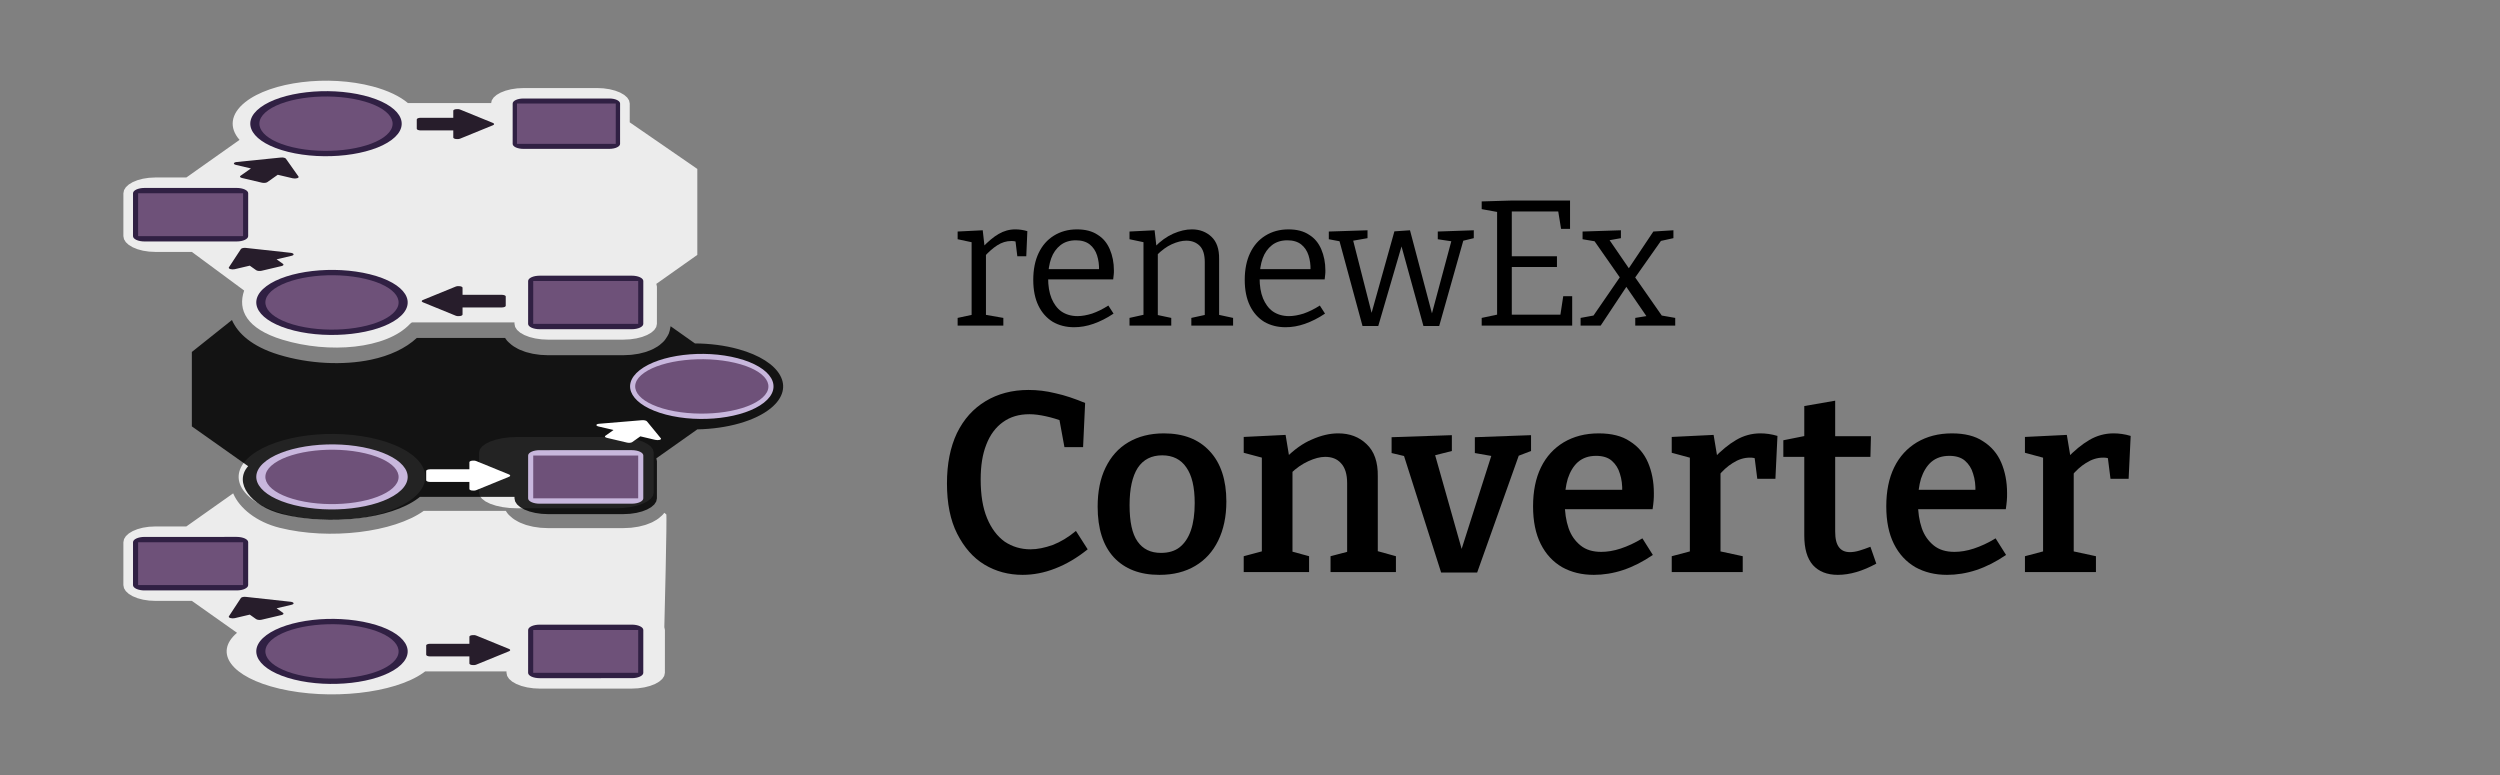 <?xml version="1.0" encoding="UTF-8" standalone="no"?>
<!DOCTYPE svg PUBLIC "-//W3C//DTD SVG 1.1//EN" "http://www.w3.org/Graphics/SVG/1.1/DTD/svg11.dtd">
<svg width="100%" height="100%" viewBox="0 0 558 173" version="1.1" xmlns="http://www.w3.org/2000/svg" xmlns:xlink="http://www.w3.org/1999/xlink" xml:space="preserve" xmlns:serif="http://www.serif.com/" style="fill-rule:evenodd;clip-rule:evenodd;stroke-linejoin:round;stroke-miterlimit:2;">
    <rect x="0" y="0" width="558" height="173" fill="#808080" stroke="none"/>
    <rect id="Artboard1" x="0" y="0" width="558" height="173" style="fill:none;"/>
    <g id="Artboard11" serif:id="Artboard1">
        <g>
            <g opacity="0.85">
                <path d="M84.513,98.139c9.956,2.647 13.373,8.52 7.622,13.107c-5.75,4.586 -18.501,6.16 -28.456,3.513c-9.954,-2.647 -13.372,-8.519 -7.622,-13.106c5.751,-4.588 18.503,-6.161 28.456,-3.514Zm-7.651,6.104c-2.641,-0.702 -6.024,-0.283 -7.55,0.934c-1.526,1.217 -0.622,2.776 2.019,3.478c2.642,0.702 6.024,0.284 7.55,-0.934c1.526,-1.217 0.622,-2.776 -2.019,-3.478Z" style="fill:#fff;"/>
                <path d="M148.705,114.797c0.223,-0.338 -0.427,25.187 -0.427,25.187l0.132,0.627l-0.006,9.563l-0.151,0.708l-0.439,0.664l-0.692,0.599l-0.914,0.521l-1.106,0.429l-1.276,0.325l-1.415,0.207l-1.506,0.071l-20.351,0.002l-1.472,-0.068l-1.399,-0.2l-1.291,-0.324l-1.141,-0.44l-0.938,-0.536l-0.689,-0.607l-0.426,-0.658l-0.146,-0.691l0.001,-0.325l-18.146,-0c-0.146,0.114 -0.298,0.226 -0.457,0.338c-6.489,4.588 -20.876,6.161 -32.107,3.514c-10.711,-2.524 -14.715,-7.98 -9.438,-12.459l-10.084,-7.128l-8.161,0l-1.397,-0.068l-1.33,-0.2l-1.226,-0.324l-1.083,-0.439l-0.89,-0.537l-0.655,-0.607l-0.404,-0.658l-0.138,-0.691l0.004,-9.562l0.145,-0.708l0.417,-0.665l0.658,-0.599l0.866,-0.52l1.051,-0.429l1.212,-0.326l1.343,-0.206c0,-0 1.428,-0.071 1.429,-0.071l6.93,-0.001l10.456,-7.392c0.022,0.053 0.044,0.106 0.067,0.159c1.341,3.082 5.029,6.217 10.293,7.532c11.202,2.8 25.494,0.999 32.169,-3.775l18.328,0l0.25,0.386c0.151,0.234 0.331,0.443 0.534,0.622l0.69,0.607c0.141,0.124 0.292,0.233 0.452,0.324l0.937,0.537c0.117,0.067 0.238,0.125 0.362,0.172l1.141,0.44c0.097,0.037 0.196,0.069 0.296,0.094l1.291,0.323c0.085,0.021 0.17,0.038 0.255,0.05l1.4,0.2c0.078,0.012 0.157,0.019 0.236,0.023l1.472,0.068c0.038,0.002 0.077,0.003 0.115,0.003l16.788,-0.002c0.039,0 0.078,-0.001 0.117,-0.003l1.505,-0.071c0.081,-0.004 0.161,-0.012 0.242,-0.023l1.415,-0.207c0.086,-0.013 0.172,-0.03 0.257,-0.051l1.277,-0.326c0.099,-0.025 0.196,-0.056 0.292,-0.094l1.106,-0.429c0.12,-0.046 0.237,-0.102 0.35,-0.166l0.913,-0.521c0.156,-0.088 0.303,-0.193 0.441,-0.312l0.692,-0.6c0.203,-0.175 0.383,-0.381 0.536,-0.612l0.438,0.336Z" style="fill:#fff;"/>
                <path d="M137.436,113.447l-0.002,-0l-22.045,0.002l-1.658,-0.067l-1.579,-0.196l-1.456,-0.317l-1.29,-0.432l-1.057,-0.526l-0.778,-0.595l-0.479,-0.644l-0.164,-0.677l0.004,-8.997l0.172,-0.694l0.496,-0.652l0.78,-0.587l1.031,-0.51l1.248,-0.42l1.44,-0.319l1.596,-0.202c-0,-0 1.699,-0.071 1.698,-0.071l22.047,-0.002l1.658,0.067l1.579,0.196l1.457,0.317l1.289,0.432l1.057,0.526l0.778,0.595l0.479,0.644l0.164,0.677l-0.004,8.999l-0.172,0.694l-0.496,0.651l-0.782,0.588l-1.03,0.509l-1.248,0.42l-1.44,0.319l-1.595,0.202l-1.698,0.07Zm-8.462,-6.907l0.001,-2.09l-5.12,0l-0.002,2.091l5.121,-0.001Z" style="fill:#fff;"/>
            </g>
            <path d="M82.549,139.106c8.075,2.003 10.847,6.447 6.184,9.918c-4.663,3.47 -15.006,4.66 -23.082,2.657c-8.076,-2.004 -10.848,-6.447 -6.185,-9.918c4.663,-3.471 15.007,-4.661 23.083,-2.657Zm-2.773,2.063c-5.425,-1.345 -12.373,-0.545 -15.505,1.786c-3.132,2.331 -1.271,5.317 4.153,6.662c5.424,1.346 12.372,0.546 15.505,-1.785c3.132,-2.332 1.271,-5.317 -4.153,-6.663Z" style="fill:#302043;"/>
            <path d="M81.535,140.135c7.106,1.675 9.544,5.39 5.442,8.29c-4.104,2.901 -13.204,3.896 -20.311,2.222c-7.107,-1.675 -9.545,-5.389 -5.442,-8.29c4.103,-2.901 13.204,-3.896 20.311,-2.222Z" style="fill:#6e5179;"/>
            <path d="M141.017,151.366l-20.577,0.002c-0.68,-0 -1.332,-0.126 -1.813,-0.349c-0.481,-0.224 -0.752,-0.527 -0.752,-0.843l0.005,-9.563c-0,-0.658 1.149,-1.192 2.565,-1.192l20.577,-0.002c0.68,-0 1.333,0.125 1.813,0.349c0.481,0.223 0.752,0.527 0.752,0.843l-0.005,9.563c-0,0.658 -1.148,1.192 -2.565,1.192Zm-2.564,-2.384l0.003,-7.179l-15.446,0.002l-0.004,7.178l15.447,-0.001Z" style="fill:#302043;"/>
            <path d="M142.443,150.174l-23.429,0.002l0.005,-9.563l23.429,-0.002l-0.005,9.563Z" style="fill:#6e5179;"/>
            <path d="M52.828,131.783l-20.576,0.001c-0.68,0 -1.332,-0.125 -1.814,-0.349c-0.481,-0.223 -0.752,-0.527 -0.752,-0.843l0.005,-9.562c-0,-0.658 1.149,-1.192 2.565,-1.192l20.576,-0.003c0.681,0 1.334,0.126 1.815,0.349c0.48,0.224 0.751,0.527 0.751,0.843l-0.005,9.563c-0,0.659 -1.149,1.193 -2.565,1.193Zm-2.563,-2.385l0.003,-7.178l-15.447,0.001l-0.003,7.179l15.447,-0.002Z" style="fill:#302043;"/>
            <path d="M54.253,130.59l-23.428,0.002l0.005,-9.562l23.429,-0.003l-0.006,9.563Z" style="fill:#6e5179;"/>
            <path d="M95.127,146.148l-0,-2.093c-0.001,-0.201 0.4,-0.365 0.893,-0.365l8.748,0l0,-1.579c0,-0.148 0.217,-0.28 0.552,-0.337c0.333,-0.056 0.717,-0.025 0.973,0.079l7.327,2.991c0.348,0.142 0.348,0.373 -0.001,0.515l-7.325,2.991c-0.257,0.104 -0.64,0.135 -0.974,0.079c-0.335,-0.057 -0.552,-0.19 -0.552,-0.337l0,-1.579l-8.749,-0c-0.493,-0 -0.892,-0.164 -0.892,-0.365Z" style="fill:#271d2b;"/>
            <path d="M62.832,137.277l-4.441,1.046c-0.428,0.101 -0.974,0.041 -1.221,-0.133l-1.423,-1.007l-3.351,0.79c-0.313,0.073 -0.704,0.063 -0.99,-0.027c-0.286,-0.09 -0.413,-0.241 -0.32,-0.384l2.682,-4.084c0.127,-0.195 0.618,-0.31 1.094,-0.258l10.008,1.094c0.348,0.039 0.608,0.159 0.654,0.305c0.047,0.146 -0.126,0.289 -0.439,0.363l-3.351,0.79l1.425,1.007c0.247,0.174 0.1,0.397 -0.327,0.498Z" style="fill:#271d2b;"/>
            <g opacity="0.85">
                <path d="M149.68,72.815l5.43,3.839c3.31,0.018 6.654,0.433 9.722,1.285c9.528,2.647 12.8,8.519 7.295,13.106c-3.548,2.957 -9.882,4.662 -16.489,4.791l-9.143,6.464l0.133,0.627l-0.006,8.303l-0.152,0.707l-0.438,0.665l-0.692,0.599l-0.914,0.52l-1.106,0.43l-1.276,0.325l-1.415,0.207l-1.506,0.071l-16.787,0.002l-1.472,-0.069l-1.399,-0.2l-1.291,-0.323l-1.141,-0.44l-0.938,-0.536l-0.689,-0.608l-0.426,-0.657l-0.145,-0.691l-0,-0.325l-21.116,-0c-0.137,0.113 -0.28,0.225 -0.428,0.336c-6.12,4.587 -19.687,6.16 -30.279,3.514c-7.058,-1.764 -10.918,-7.024 -7.628,-10.704l-12.563,-8.881l0,-16.611c0,-0 8.943,-7.15 8.95,-7.134c1.299,2.979 4.445,5.908 10.428,7.738c6.733,2.06 14.366,2.435 20.605,1.122c4.186,-0.88 7.763,-2.55 10.219,-4.852l19.723,0l0.156,0.242c0.169,0.26 0.369,0.493 0.594,0.692l0.69,0.607c0.157,0.138 0.325,0.259 0.503,0.36l0.937,0.537c0.13,0.075 0.265,0.139 0.403,0.192l1.141,0.439c0.108,0.042 0.218,0.077 0.329,0.105l1.291,0.323c0.094,0.024 0.189,0.042 0.284,0.056l1.399,0.2c0.088,0.012 0.175,0.021 0.263,0.025l1.472,0.068c0.043,0.002 0.085,0.003 0.128,0.003l16.788,-0.002c0.043,0 0.086,-0.001 0.13,-0.003l1.505,-0.071c0.09,-0.004 0.18,-0.013 0.269,-0.026l1.415,-0.207c0.096,-0.014 0.192,-0.033 0.286,-0.057l1.277,-0.325c0.11,-0.028 0.218,-0.063 0.325,-0.105l1.106,-0.429c0.134,-0.052 0.264,-0.113 0.389,-0.185l0.914,-0.52c0.172,-0.099 0.337,-0.215 0.49,-0.348l0.692,-0.599c0.226,-0.195 0.426,-0.425 0.595,-0.681l0.439,-0.665c0.248,-0.375 0.426,-0.802 0.523,-1.255l0.201,-0.991Z"/>
            </g>
            <path d="M164.648,79.959c7.65,2.003 10.275,6.448 5.856,9.92c-4.419,3.472 -14.218,4.663 -21.868,2.66c-7.651,-2.004 -10.275,-6.449 -5.856,-9.92c4.419,-3.473 14.218,-4.664 21.868,-2.66Zm-2.628,2.064c-5.138,-1.345 -11.721,-0.545 -14.689,1.788c-2.968,2.332 -1.206,5.317 3.933,6.663c5.139,1.346 11.72,0.545 14.688,-1.787c2.969,-2.332 1.207,-5.318 -3.932,-6.664Z" style="fill:#c8b7dd;"/>
            <path d="M164.079,80.991c7.107,1.675 9.544,5.39 5.439,8.292c-4.105,2.902 -13.207,3.898 -20.313,2.224c-7.107,-1.675 -9.544,-5.391 -5.439,-8.293c4.105,-2.901 13.206,-3.897 20.313,-2.223Z" style="fill:#6e5179;"/>
            <path d="M82.549,100.159c8.075,2.003 10.847,6.448 6.184,9.918c-4.663,3.471 -15.006,4.661 -23.082,2.658c-8.076,-2.004 -10.848,-6.448 -6.185,-9.919c4.663,-3.47 15.007,-4.661 23.083,-2.657Zm-2.773,2.064c-5.425,-1.346 -12.373,-0.546 -15.505,1.786c-3.132,2.331 -1.271,5.316 4.153,6.662c5.424,1.345 12.372,0.545 15.505,-1.786c3.132,-2.331 1.271,-5.316 -4.153,-6.662Z" style="fill:#c8b7dd;"/>
            <path d="M81.535,101.191c7.106,1.675 9.544,5.389 5.442,8.29c-4.104,2.901 -13.204,3.896 -20.311,2.222c-7.107,-1.675 -9.545,-5.39 -5.442,-8.29c4.103,-2.901 13.204,-3.897 20.311,-2.222Z" style="fill:#6e5179;"/>
            <path d="M141.017,112.422l-20.577,0.002c-0.68,-0 -1.332,-0.126 -1.813,-0.349c-0.481,-0.224 -0.752,-0.527 -0.752,-0.843l0.005,-9.563c-0,-0.658 1.149,-1.192 2.565,-1.192l20.577,-0.003c0.68,0 1.333,0.126 1.813,0.35c0.481,0.223 0.752,0.527 0.752,0.843l-0.005,9.563c-0,0.658 -1.148,1.192 -2.565,1.192Zm-2.564,-2.384l0.003,-7.179l-15.446,0.002l-0.004,7.178l15.447,-0.001Z" style="fill:#c8b7dd;"/>
            <path d="M142.443,111.23l-23.429,0.002l0.005,-9.563l23.429,-0.002l-0.005,9.563Z" style="fill:#6e5179;"/>
            <path d="M95.127,107.204l-0,-2.093c-0.001,-0.201 0.4,-0.365 0.893,-0.365l8.748,0l0,-1.579c0,-0.148 0.217,-0.28 0.552,-0.337c0.333,-0.056 0.717,-0.025 0.973,0.079l7.327,2.991c0.348,0.142 0.348,0.373 -0.001,0.515l-7.325,2.991c-0.257,0.104 -0.64,0.135 -0.974,0.079c-0.335,-0.057 -0.552,-0.19 -0.552,-0.337l0,-1.579l-8.749,-0c-0.493,-0 -0.892,-0.164 -0.892,-0.365Z" style="fill:#fff;"/>
            <path d="M139.927,98.782l-4.441,-1.046c-0.427,-0.101 -0.597,-0.308 -0.378,-0.462l1.83,-1.294l-3.351,-0.79c-0.312,-0.073 -0.498,-0.208 -0.47,-0.34c0.028,-0.133 0.265,-0.237 0.599,-0.265l9.586,-0.797c0.456,-0.038 0.946,0.077 1.094,0.258l3.104,3.787c0.107,0.132 0.003,0.267 -0.264,0.344c-0.267,0.076 -0.646,0.078 -0.96,0.004l-3.35,-0.79l-1.829,1.294c-0.22,0.155 -0.742,0.198 -1.17,0.097Z" style="fill:#fff;"/>
            <g opacity="0.85">
                <path d="M155.638,56.892l-9.143,6.463l0.133,0.628l-0.006,8.303l-0.152,0.707l-0.438,0.665l-0.692,0.599l-0.914,0.52l-1.106,0.43l-1.276,0.325l-1.415,0.207l-1.506,0.071l-16.787,0.002l-1.472,-0.069l-1.399,-0.2l-1.291,-0.323l-1.141,-0.44l-0.938,-0.537l-0.689,-0.607l-0.426,-0.658l-0.145,-0.691l-0,-0.324l-22.896,-0c-0.137,0.113 -0.3,0.199 -0.431,0.338c-5.228,5.588 -18.027,6.716 -28.496,3.514c-7.95,-2.432 -10.028,-6.586 -8.518,-10.965l-11.673,-8.622l-8.161,0l-1.397,-0.068l-1.33,-0.2l-1.226,-0.324l-1.083,-0.44l-0.89,-0.536l-0.655,-0.607l-0.404,-0.658l-0.138,-0.691l0.004,-9.562l0.145,-0.708l0.417,-0.665l0.658,-0.6l0.866,-0.519l1.051,-0.43l1.212,-0.325l1.343,-0.206c0,-0 1.428,-0.071 1.429,-0.072l6.93,-0.001l11.875,-8.395c-2.331,-2.648 -2.084,-5.746 1.256,-8.411c5.751,-4.587 18.503,-6.16 28.457,-3.513c3.441,0.915 6.102,2.216 7.872,3.715l18.574,0l0.127,-0.596l0.428,-0.652l0.673,-0.587l0.889,-0.51l1.077,-0.42l1.243,-0.319l1.377,-0.202c-0,-0 1.466,-0.071 1.465,-0.071l16.349,-0.002l1.431,0.067l1.362,0.196l1.257,0.317l1.113,0.432l0.912,0.526l0.671,0.595l0.413,0.644l0.142,0.677l-0.003,4.201l15.086,10.402l0,19.182Z" style="fill:#fff;"/>
            </g>
            <path d="M81.214,21.317c8.076,2.003 10.847,6.448 6.182,9.92c-4.664,3.472 -15.009,4.663 -23.086,2.66c-8.075,-2.003 -10.846,-6.449 -6.181,-9.92c4.664,-3.473 15.01,-4.664 23.085,-2.66Zm-2.774,2.064c-5.424,-1.345 -12.372,-0.545 -15.506,1.787c-3.134,2.333 -1.273,5.319 4.151,6.664c5.425,1.346 12.373,0.545 15.506,-1.787c3.134,-2.332 1.274,-5.318 -4.151,-6.664Z" style="fill:#302043;"/>
            <path d="M80.199,22.349c7.106,1.675 9.544,5.39 5.439,8.292c-4.104,2.902 -13.206,3.898 -20.313,2.223c-7.106,-1.674 -9.543,-5.39 -5.439,-8.291c4.105,-2.902 13.207,-3.899 20.313,-2.224Z" style="fill:#6e5179;"/>
            <path d="M82.549,61.215c8.075,2.003 10.847,6.448 6.184,9.918c-4.663,3.471 -15.006,4.661 -23.082,2.658c-8.076,-2.004 -10.848,-6.448 -6.185,-9.919c4.663,-3.47 15.007,-4.661 23.083,-2.657Zm-2.773,2.064c-5.425,-1.346 -12.373,-0.546 -15.505,1.786c-3.132,2.331 -1.271,5.316 4.153,6.662c5.424,1.345 12.372,0.545 15.505,-1.786c3.132,-2.331 1.271,-5.317 -4.153,-6.662Z" style="fill:#302043;"/>
            <path d="M81.535,62.247c7.106,1.675 9.544,5.389 5.442,8.29c-4.104,2.901 -13.204,3.896 -20.311,2.221c-7.107,-1.674 -9.545,-5.389 -5.442,-8.29c4.103,-2.9 13.204,-3.896 20.311,-2.221Z" style="fill:#6e5179;"/>
            <path d="M136.008,33.227l-19.192,0.002c-0.634,-0 -1.242,-0.119 -1.692,-0.329c-0.448,-0.211 -0.7,-0.496 -0.7,-0.793l0.004,-8.998c-0,-0.619 1.071,-1.121 2.392,-1.121l19.193,-0.003c0.634,0 1.243,0.118 1.691,0.329c0.449,0.21 0.701,0.495 0.701,0.793l-0.004,8.998c-0,0.619 -1.072,1.122 -2.393,1.122Zm-2.391,-2.243l0.003,-6.755l-14.407,0.001l-0.003,6.755l14.407,-0.001Z" style="fill:#302043;"/>
            <path d="M137.434,32.105l-22.045,0.002l0.005,-8.998l22.046,-0.002l-0.006,8.998Z" style="fill:#6e5179;"/>
            <path d="M141.017,73.478l-20.577,0.002c-0.68,-0 -1.332,-0.126 -1.813,-0.35c-0.481,-0.223 -0.752,-0.526 -0.752,-0.843l0.005,-9.562c-0,-0.658 1.149,-1.192 2.565,-1.192l20.577,-0.003c0.68,0 1.333,0.126 1.813,0.35c0.481,0.223 0.752,0.527 0.752,0.843l-0.005,9.563c-0,0.658 -1.148,1.192 -2.565,1.192Zm-2.564,-2.384l0.003,-7.179l-15.446,0.002l-0.004,7.178l15.447,-0.001Z" style="fill:#302043;"/>
            <path d="M142.443,72.286l-23.429,0.001l0.005,-9.562l23.429,-0.002l-0.005,9.563Z" style="fill:#6e5179;"/>
            <path d="M52.828,53.894l-20.576,0.002c-0.68,0 -1.332,-0.126 -1.814,-0.349c-0.481,-0.224 -0.752,-0.527 -0.752,-0.843l0.005,-9.562c-0,-0.659 1.149,-1.193 2.565,-1.193l20.576,-0.002c0.681,-0 1.334,0.126 1.815,0.349c0.48,0.223 0.751,0.527 0.751,0.843l-0.005,9.563c-0,0.658 -1.149,1.192 -2.565,1.192Zm-2.563,-2.384l0.003,-7.179l-15.447,0.002l-0.003,7.178l15.447,-0.001Z" style="fill:#302043;"/>
            <path d="M54.253,52.702l-23.428,0.002l0.005,-9.562l23.429,-0.003l-0.006,9.563Z" style="fill:#6e5179;"/>
            <path d="M93.021,28.745l-0,-2.093c-0,-0.201 0.401,-0.365 0.894,-0.364l7.257,-0l-0,-1.58c-0,-0.147 0.217,-0.28 0.551,-0.336c0.334,-0.057 0.718,-0.026 0.974,0.078l7.326,2.99c0.349,0.143 0.349,0.374 0.001,0.516l-7.327,2.991c-0.256,0.104 -0.641,0.135 -0.974,0.079c-0.333,-0.056 -0.551,-0.19 -0.551,-0.337l-0,-1.579l-7.257,-0c-0.494,-0 -0.893,-0.163 -0.894,-0.365Z" style="fill:#271d2b;"/>
            <path d="M112.881,66.167l0,2.093c0.001,0.201 -0.4,0.365 -0.894,0.365l-8.747,-0l-0,1.579c-0,0.148 -0.218,0.28 -0.552,0.337c-0.333,0.056 -0.717,0.025 -0.973,-0.079l-7.327,-2.991c-0.349,-0.142 -0.349,-0.373 0.001,-0.515l7.325,-2.991c0.257,-0.104 0.64,-0.135 0.974,-0.079c0.334,0.057 0.552,0.19 0.552,0.337l-0,1.579l8.748,0c0.494,0 0.893,0.164 0.893,0.365Z" style="fill:#271d2b;"/>
            <path d="M62.832,59.389l-4.441,1.046c-0.428,0.101 -0.974,0.041 -1.221,-0.133l-1.423,-1.007l-3.351,0.789c-0.313,0.074 -0.704,0.064 -0.99,-0.026c-0.286,-0.09 -0.413,-0.241 -0.32,-0.384l2.682,-4.085c0.127,-0.194 0.618,-0.309 1.094,-0.257l10.008,1.094c0.348,0.038 0.608,0.159 0.654,0.305c0.047,0.146 -0.126,0.289 -0.439,0.363l-3.351,0.79l1.425,1.007c0.247,0.174 0.1,0.397 -0.327,0.498Z" style="fill:#271d2b;"/>
            <path d="M58.459,40.776l-4.441,-1.047c-0.428,-0.1 -0.581,-0.318 -0.344,-0.486l2.331,-1.648l-3.35,-0.789c-0.314,-0.074 -0.491,-0.214 -0.45,-0.356c0.041,-0.143 0.292,-0.258 0.637,-0.293l9.872,-0.999c0.471,-0.047 0.961,0.068 1.095,0.258l2.816,3.99c0.098,0.139 -0.02,0.285 -0.301,0.371c-0.281,0.085 -0.667,0.093 -0.98,0.019l-3.351,-0.79l-2.33,1.648c-0.238,0.168 -0.777,0.223 -1.204,0.122Z" style="fill:#271d2b;"/>
        </g>
    </g>
    <g transform="matrix(5.46,0,0,5.46,-945.907,-688.245)">
        <g transform="matrix(7.326,0,0,7.326,212.112,139.363)">
            <path d="M0.038,-0l0,-0.043l0.088,-0.019l-0.01,0.015l0,-0.431l0.011,0.015l-0.089,-0.019l-0,-0.043l0.14,-0.007l0.011,0.098l-0.011,-0.004c0.03,-0.031 0.059,-0.056 0.088,-0.073c0.029,-0.017 0.06,-0.026 0.094,-0.026c0.021,0 0.044,0.003 0.067,0.01l-0.006,0.14l-0.05,0l-0.012,-0.099l0.009,0.018c-0.005,-0.001 -0.01,-0.002 -0.015,-0.003c-0.005,-0.001 -0.011,-0.001 -0.016,-0.001c-0.027,-0 -0.053,0.008 -0.078,0.024c-0.025,0.016 -0.048,0.037 -0.071,0.062l0.008,-0.024l0,0.363l-0.012,-0.015l0.109,0.019l0,0.043l-0.255,-0Z" style="fill-rule:nonzero;"/>
        </g>
        <g transform="matrix(7.326,0,0,7.326,215.13,139.363)">
            <path d="M0.276,0.009c-0.045,0 -0.084,-0.01 -0.119,-0.03c-0.034,-0.021 -0.061,-0.051 -0.08,-0.09c-0.019,-0.039 -0.029,-0.087 -0.029,-0.144c-0,-0.058 0.01,-0.108 0.03,-0.15c0.02,-0.042 0.048,-0.074 0.085,-0.097c0.037,-0.023 0.08,-0.035 0.129,-0.035c0.047,0 0.085,0.01 0.115,0.03c0.031,0.019 0.053,0.046 0.068,0.081c0.015,0.035 0.023,0.074 0.023,0.119c-0,0.007 -0,0.015 -0.001,0.022c-0.001,0.007 -0.002,0.016 -0.003,0.027l-0.385,-0l-0,-0.057l0.315,-0l-0.009,0.006c0.001,-0.03 -0.003,-0.058 -0.011,-0.083c-0.008,-0.025 -0.022,-0.046 -0.041,-0.061c-0.019,-0.015 -0.045,-0.023 -0.077,-0.023c-0.034,-0 -0.063,0.009 -0.086,0.027c-0.023,0.018 -0.041,0.043 -0.052,0.074c-0.011,0.031 -0.017,0.068 -0.017,0.109c0,0.044 0.006,0.082 0.019,0.114c0.013,0.031 0.031,0.056 0.055,0.073c0.025,0.017 0.055,0.026 0.09,0.026c0.025,-0 0.052,-0.005 0.081,-0.014c0.029,-0.01 0.06,-0.025 0.091,-0.045l0.029,0.045c-0.037,0.025 -0.075,0.044 -0.112,0.057c-0.037,0.013 -0.073,0.019 -0.108,0.019Z" style="fill-rule:nonzero;"/>
        </g>
        <g transform="matrix(7.326,0,0,7.326,219.138,139.363)">
            <path d="M0.038,-0l0,-0.043l0.09,-0.02l-0.012,0.015l0,-0.43l0.012,0.015l-0.09,-0.019l-0,-0.043l0.14,-0.007l0.011,0.098l-0.011,-0.004c0.033,-0.034 0.068,-0.059 0.104,-0.075c0.037,-0.016 0.071,-0.024 0.104,-0.024c0.044,0 0.08,0.014 0.109,0.041c0.029,0.027 0.044,0.068 0.043,0.125l0,0.323l-0.01,-0.014l0.088,0.019l0,0.043l-0.233,0l0,-0.043l0.087,-0.019l-0.012,0.015l0,-0.307c0,-0.041 -0.009,-0.072 -0.028,-0.091c-0.019,-0.019 -0.044,-0.029 -0.075,-0.029c-0.025,0 -0.052,0.007 -0.081,0.02c-0.029,0.013 -0.057,0.034 -0.085,0.062l0.007,-0.016l0,0.361l-0.01,-0.014l0.085,0.018l0,0.043l-0.233,0Z" style="fill-rule:nonzero;"/>
        </g>
        <g transform="matrix(7.326,0,0,7.326,223.775,139.363)">
            <path d="M0.276,0.009c-0.045,0 -0.084,-0.01 -0.119,-0.03c-0.034,-0.021 -0.061,-0.051 -0.08,-0.09c-0.019,-0.039 -0.029,-0.087 -0.029,-0.144c-0,-0.058 0.01,-0.108 0.03,-0.15c0.02,-0.042 0.048,-0.074 0.085,-0.097c0.037,-0.023 0.08,-0.035 0.129,-0.035c0.047,0 0.085,0.01 0.115,0.03c0.031,0.019 0.053,0.046 0.068,0.081c0.015,0.035 0.023,0.074 0.023,0.119c-0,0.007 -0,0.015 -0.001,0.022c-0.001,0.007 -0.002,0.016 -0.003,0.027l-0.385,-0l-0,-0.057l0.315,-0l-0.009,0.006c0.001,-0.03 -0.003,-0.058 -0.011,-0.083c-0.008,-0.025 -0.022,-0.046 -0.041,-0.061c-0.019,-0.015 -0.045,-0.023 -0.077,-0.023c-0.034,-0 -0.063,0.009 -0.086,0.027c-0.023,0.018 -0.041,0.043 -0.052,0.074c-0.011,0.031 -0.017,0.068 -0.017,0.109c0,0.044 0.006,0.082 0.019,0.114c0.013,0.031 0.031,0.056 0.055,0.073c0.025,0.017 0.055,0.026 0.09,0.026c0.025,-0 0.052,-0.005 0.081,-0.014c0.029,-0.01 0.06,-0.025 0.091,-0.045l0.029,0.045c-0.037,0.025 -0.075,0.044 -0.112,0.057c-0.037,0.013 -0.073,0.019 -0.108,0.019Z" style="fill-rule:nonzero;"/>
        </g>
        <g transform="matrix(7.326,0,0,7.326,227.6,139.363)">
            <path d="M0.603,-0.525l0.201,-0.007l0,0.044l-0.07,0.017l0.014,-0.012l-0.137,0.485l-0.088,0l-0.13,-0.472l0.016,0l-0.138,0.472l-0.088,0l-0.131,-0.483l0.012,0.012l-0.069,-0.013l-0,-0.043l0.216,-0.007l-0,0.044l-0.091,0.016l0.009,-0.01l0.111,0.435l-0.013,0l0.134,-0.479l0.087,-0.006l0.129,0.488l-0.013,0l0.117,-0.436l0.009,0.011l-0.087,-0.013l-0,-0.043Z" style="fill-rule:nonzero;"/>
        </g>
        <g transform="matrix(7.326,0,0,7.326,233.454,139.363)">
            <path d="M0.504,-0.164l0.05,0l0,0.164l-0.505,-0l-0,-0.043l0.099,-0.021l-0.013,0.018l-0,-0.604l0.013,0.018l-0.099,-0.018l-0,-0.043l0.167,-0.005l0.326,0l0,0.158l-0.05,0l-0.018,-0.11l0.017,0.013l-0.289,0l0.015,-0.015l-0,0.28l-0.015,-0.015l0.267,0l-0,0.06l-0.267,0l0.015,-0.017l-0,0.298l-0.015,-0.015l0.302,0l-0.018,0.015l0.018,-0.118Z" style="fill-rule:nonzero;"/>
        </g>
        <g transform="matrix(7.326,0,0,7.326,237.783,139.363)">
            <path d="M0.01,-0l0,-0.043l0.087,-0.016l-0.022,0.013l0.161,-0.234l0.019,-0.004l0.161,-0.241l0.112,-0.007l0,0.044l-0.086,0.019l0.025,-0.016l-0.157,0.223l-0.017,0.004l-0.171,0.258l-0.112,-0Zm0.305,-0l0,-0.043l0.074,-0.012l-0.005,0.012l-0.142,-0.207l-0.164,-0.235l0.02,0.016l-0.077,-0.013l0,-0.043l0.214,-0.007l0,0.044l-0.078,0.014l0.007,-0.014l0.133,0.194l0.173,0.248l-0.017,-0.012l0.085,0.015l0,0.043l-0.223,0Z" style="fill-rule:nonzero;"/>
        </g>
        <g transform="matrix(10.44,0,0,10.44,211.453,149.437)">
            <path d="M0.344,0.011c-0.054,0 -0.104,-0.013 -0.149,-0.04c-0.045,-0.027 -0.08,-0.068 -0.107,-0.121c-0.027,-0.053 -0.04,-0.119 -0.04,-0.197c-0,-0.077 0.013,-0.142 0.039,-0.197c0.027,-0.055 0.064,-0.096 0.112,-0.125c0.048,-0.029 0.104,-0.044 0.168,-0.044c0.035,0 0.07,0.004 0.106,0.013c0.037,0.008 0.075,0.021 0.116,0.038l-0.008,0.173l-0.073,0l-0.022,-0.12l0.021,0.021c-0.025,-0.01 -0.049,-0.017 -0.072,-0.022c-0.023,-0.005 -0.044,-0.008 -0.064,-0.008c-0.041,0 -0.075,0.01 -0.104,0.031c-0.028,0.02 -0.05,0.049 -0.065,0.088c-0.015,0.038 -0.022,0.083 -0.022,0.136c-0,0.061 0.008,0.111 0.025,0.152c0.017,0.041 0.04,0.071 0.069,0.092c0.03,0.02 0.064,0.03 0.101,0.03c0.027,-0 0.056,-0.006 0.087,-0.017c0.031,-0.012 0.061,-0.03 0.091,-0.055l0.046,0.072c-0.041,0.033 -0.083,0.058 -0.127,0.075c-0.043,0.017 -0.086,0.025 -0.128,0.025Z" style="fill-rule:nonzero;"/>
        </g>
        <g transform="matrix(10.44,0,0,10.44,217.738,149.437)">
            <path d="M0.295,-0.543c0.077,0 0.137,0.023 0.18,0.07c0.043,0.046 0.065,0.112 0.065,0.197c0,0.059 -0.011,0.11 -0.032,0.153c-0.021,0.043 -0.051,0.076 -0.09,0.099c-0.039,0.023 -0.085,0.035 -0.14,0.035c-0.077,0 -0.136,-0.023 -0.179,-0.069c-0.042,-0.046 -0.063,-0.112 -0.063,-0.198c-0,-0.059 0.01,-0.11 0.031,-0.153c0.021,-0.043 0.05,-0.076 0.089,-0.099c0.039,-0.023 0.085,-0.035 0.139,-0.035Zm-0.006,0.086c-0.042,0 -0.074,0.016 -0.096,0.049c-0.021,0.033 -0.032,0.081 -0.032,0.146c-0,0.065 0.01,0.112 0.031,0.142c0.021,0.03 0.051,0.045 0.092,0.045c0.029,0 0.054,-0.007 0.073,-0.022c0.019,-0.015 0.034,-0.037 0.044,-0.066c0.01,-0.029 0.015,-0.065 0.015,-0.107c0,-0.063 -0.011,-0.109 -0.033,-0.14c-0.021,-0.031 -0.053,-0.047 -0.094,-0.047Z" style="fill-rule:nonzero;"/>
        </g>
        <g transform="matrix(10.44,0,0,10.44,223.751,149.437)">
            <path d="M0.032,-0l0,-0.062l0.086,-0.023l-0.015,0.018l0,-0.397l0.015,0.02l-0.086,-0.023l0,-0.062l0.164,-0.008l0.016,0.097l-0.016,-0.006c0.033,-0.033 0.067,-0.058 0.103,-0.073c0.036,-0.016 0.07,-0.024 0.103,-0.024c0.045,0 0.082,0.014 0.111,0.042c0.03,0.028 0.045,0.07 0.044,0.127l0,0.307l-0.012,-0.018l0.083,0.023l0,0.062l-0.256,0l0,-0.062l0.08,-0.021l-0.015,0.019l0,-0.284c0,-0.035 -0.008,-0.061 -0.024,-0.078c-0.015,-0.017 -0.036,-0.025 -0.062,-0.025c-0.02,0 -0.042,0.006 -0.066,0.017c-0.024,0.011 -0.048,0.027 -0.071,0.05l0.009,-0.019l0,0.339l-0.012,-0.019l0.077,0.021l0,0.062l-0.256,0Z" style="fill-rule:nonzero;"/>
        </g>
        <g transform="matrix(10.44,0,0,10.44,230.172,149.437)">
            <path d="M0.322,-0.528l0.22,-0.008l0,0.062l-0.06,0.023l0.017,-0.019l-0.168,0.472l-0.141,-0l-0.149,-0.468l0.018,0.015l-0.063,-0.015l-0,-0.062l0.236,-0.008l-0,0.062l-0.079,0.02l0.01,-0.016l0.112,0.396l-0.01,0l0.124,-0.389l0.007,0.01l-0.074,-0.013l-0,-0.062Z" style="fill-rule:nonzero;"/>
        </g>
        <g transform="matrix(10.44,0,0,10.44,235.527,149.437)">
            <path d="M0.275,0.011c-0.047,0 -0.088,-0.01 -0.124,-0.03c-0.036,-0.021 -0.064,-0.051 -0.084,-0.091c-0.02,-0.04 -0.03,-0.089 -0.03,-0.147c-0,-0.059 0.01,-0.11 0.031,-0.153c0.021,-0.043 0.051,-0.075 0.089,-0.098c0.039,-0.023 0.084,-0.035 0.137,-0.035c0.05,0 0.091,0.01 0.122,0.031c0.032,0.02 0.056,0.048 0.071,0.083c0.015,0.035 0.023,0.075 0.023,0.12c0,0.01 -0,0.02 -0.001,0.03c-0.001,0.01 -0.002,0.021 -0.004,0.033l-0.372,0l0,-0.076l0.267,0l-0.014,0.009c0.001,-0.027 -0.002,-0.051 -0.009,-0.072c-0.006,-0.021 -0.017,-0.038 -0.032,-0.051c-0.015,-0.013 -0.036,-0.019 -0.061,-0.019c-0.029,0 -0.052,0.008 -0.071,0.024c-0.018,0.016 -0.031,0.038 -0.04,0.065c-0.008,0.027 -0.012,0.058 -0.012,0.093c0,0.038 0.005,0.072 0.015,0.101c0.01,0.029 0.026,0.051 0.047,0.068c0.021,0.017 0.048,0.025 0.081,0.025c0.023,0 0.049,-0.004 0.076,-0.013c0.027,-0.009 0.056,-0.022 0.085,-0.04l0.041,0.065c-0.038,0.026 -0.077,0.046 -0.116,0.059c-0.039,0.013 -0.078,0.019 -0.115,0.019Z" style="fill-rule:nonzero;"/>
        </g>
        <g transform="matrix(10.44,0,0,10.44,241.248,149.437)">
            <path d="M0.032,-0l0,-0.062l0.083,-0.022l-0.012,0.019l0,-0.4l0.014,0.021l-0.085,-0.023l0,-0.062l0.164,-0.008l0.016,0.096l-0.016,-0.004c0.03,-0.031 0.059,-0.055 0.088,-0.072c0.029,-0.017 0.061,-0.026 0.095,-0.026c0.021,0 0.044,0.003 0.067,0.01l-0.008,0.168l-0.071,0l-0.013,-0.103l0.011,0.024c-0.004,-0.001 -0.008,-0.002 -0.013,-0.003c-0.005,-0.001 -0.009,-0.001 -0.014,-0.001c-0.023,0 -0.045,0.007 -0.067,0.021c-0.021,0.013 -0.041,0.031 -0.058,0.053l0.01,-0.033l0,0.342l-0.015,-0.019l0.102,0.022l0,0.062l-0.278,0Z" style="fill-rule:nonzero;"/>
        </g>
        <g transform="matrix(10.44,0,0,10.44,246.061,149.437)">
            <path d="M0.221,0.011c-0.042,0 -0.074,-0.013 -0.097,-0.038c-0.023,-0.026 -0.034,-0.065 -0.034,-0.116l0,-0.325l0.017,0.017l-0.099,0l0,-0.065l0.1,-0.02l-0.018,0.021l0,-0.135l0.121,-0.021l0,0.156l-0.014,-0.017l0.154,0l-0.002,0.081l-0.152,0l0.014,-0.017l0,0.309c0,0.029 0.005,0.049 0.015,0.062c0.01,0.013 0.024,0.019 0.043,0.019c0.011,0 0.024,-0.002 0.037,-0.006c0.013,-0.004 0.028,-0.009 0.043,-0.015l0.023,0.066c-0.053,0.029 -0.103,0.044 -0.151,0.044Z" style="fill-rule:nonzero;"/>
        </g>
        <g transform="matrix(10.44,0,0,10.44,249.966,149.437)">
            <path d="M0.275,0.011c-0.047,0 -0.088,-0.01 -0.124,-0.03c-0.036,-0.021 -0.064,-0.051 -0.084,-0.091c-0.02,-0.04 -0.03,-0.089 -0.03,-0.147c-0,-0.059 0.01,-0.11 0.031,-0.153c0.021,-0.043 0.051,-0.075 0.089,-0.098c0.039,-0.023 0.084,-0.035 0.137,-0.035c0.05,0 0.091,0.01 0.122,0.031c0.032,0.02 0.056,0.048 0.071,0.083c0.015,0.035 0.023,0.075 0.023,0.12c0,0.01 -0,0.02 -0.001,0.03c-0.001,0.01 -0.002,0.021 -0.004,0.033l-0.372,0l0,-0.076l0.267,0l-0.014,0.009c0.001,-0.027 -0.002,-0.051 -0.009,-0.072c-0.006,-0.021 -0.017,-0.038 -0.032,-0.051c-0.015,-0.013 -0.036,-0.019 -0.061,-0.019c-0.029,0 -0.052,0.008 -0.071,0.024c-0.018,0.016 -0.031,0.038 -0.04,0.065c-0.008,0.027 -0.012,0.058 -0.012,0.093c0,0.038 0.005,0.072 0.015,0.101c0.01,0.029 0.026,0.051 0.047,0.068c0.021,0.017 0.048,0.025 0.081,0.025c0.023,0 0.049,-0.004 0.076,-0.013c0.027,-0.009 0.056,-0.022 0.085,-0.04l0.041,0.065c-0.038,0.026 -0.077,0.046 -0.116,0.059c-0.039,0.013 -0.078,0.019 -0.115,0.019Z" style="fill-rule:nonzero;"/>
        </g>
        <g transform="matrix(10.44,0,0,10.44,255.687,149.437)">
            <path d="M0.032,-0l0,-0.062l0.083,-0.022l-0.012,0.019l0,-0.4l0.014,0.021l-0.085,-0.023l0,-0.062l0.164,-0.008l0.016,0.096l-0.016,-0.004c0.03,-0.031 0.059,-0.055 0.088,-0.072c0.029,-0.017 0.061,-0.026 0.095,-0.026c0.021,0 0.044,0.003 0.067,0.01l-0.008,0.168l-0.071,0l-0.013,-0.103l0.011,0.024c-0.004,-0.001 -0.008,-0.002 -0.013,-0.003c-0.005,-0.001 -0.009,-0.001 -0.014,-0.001c-0.023,0 -0.045,0.007 -0.067,0.021c-0.021,0.013 -0.041,0.031 -0.058,0.053l0.01,-0.033l0,0.342l-0.015,-0.019l0.102,0.022l0,0.062l-0.278,0Z" style="fill-rule:nonzero;"/>
        </g>
    </g>
</svg>

